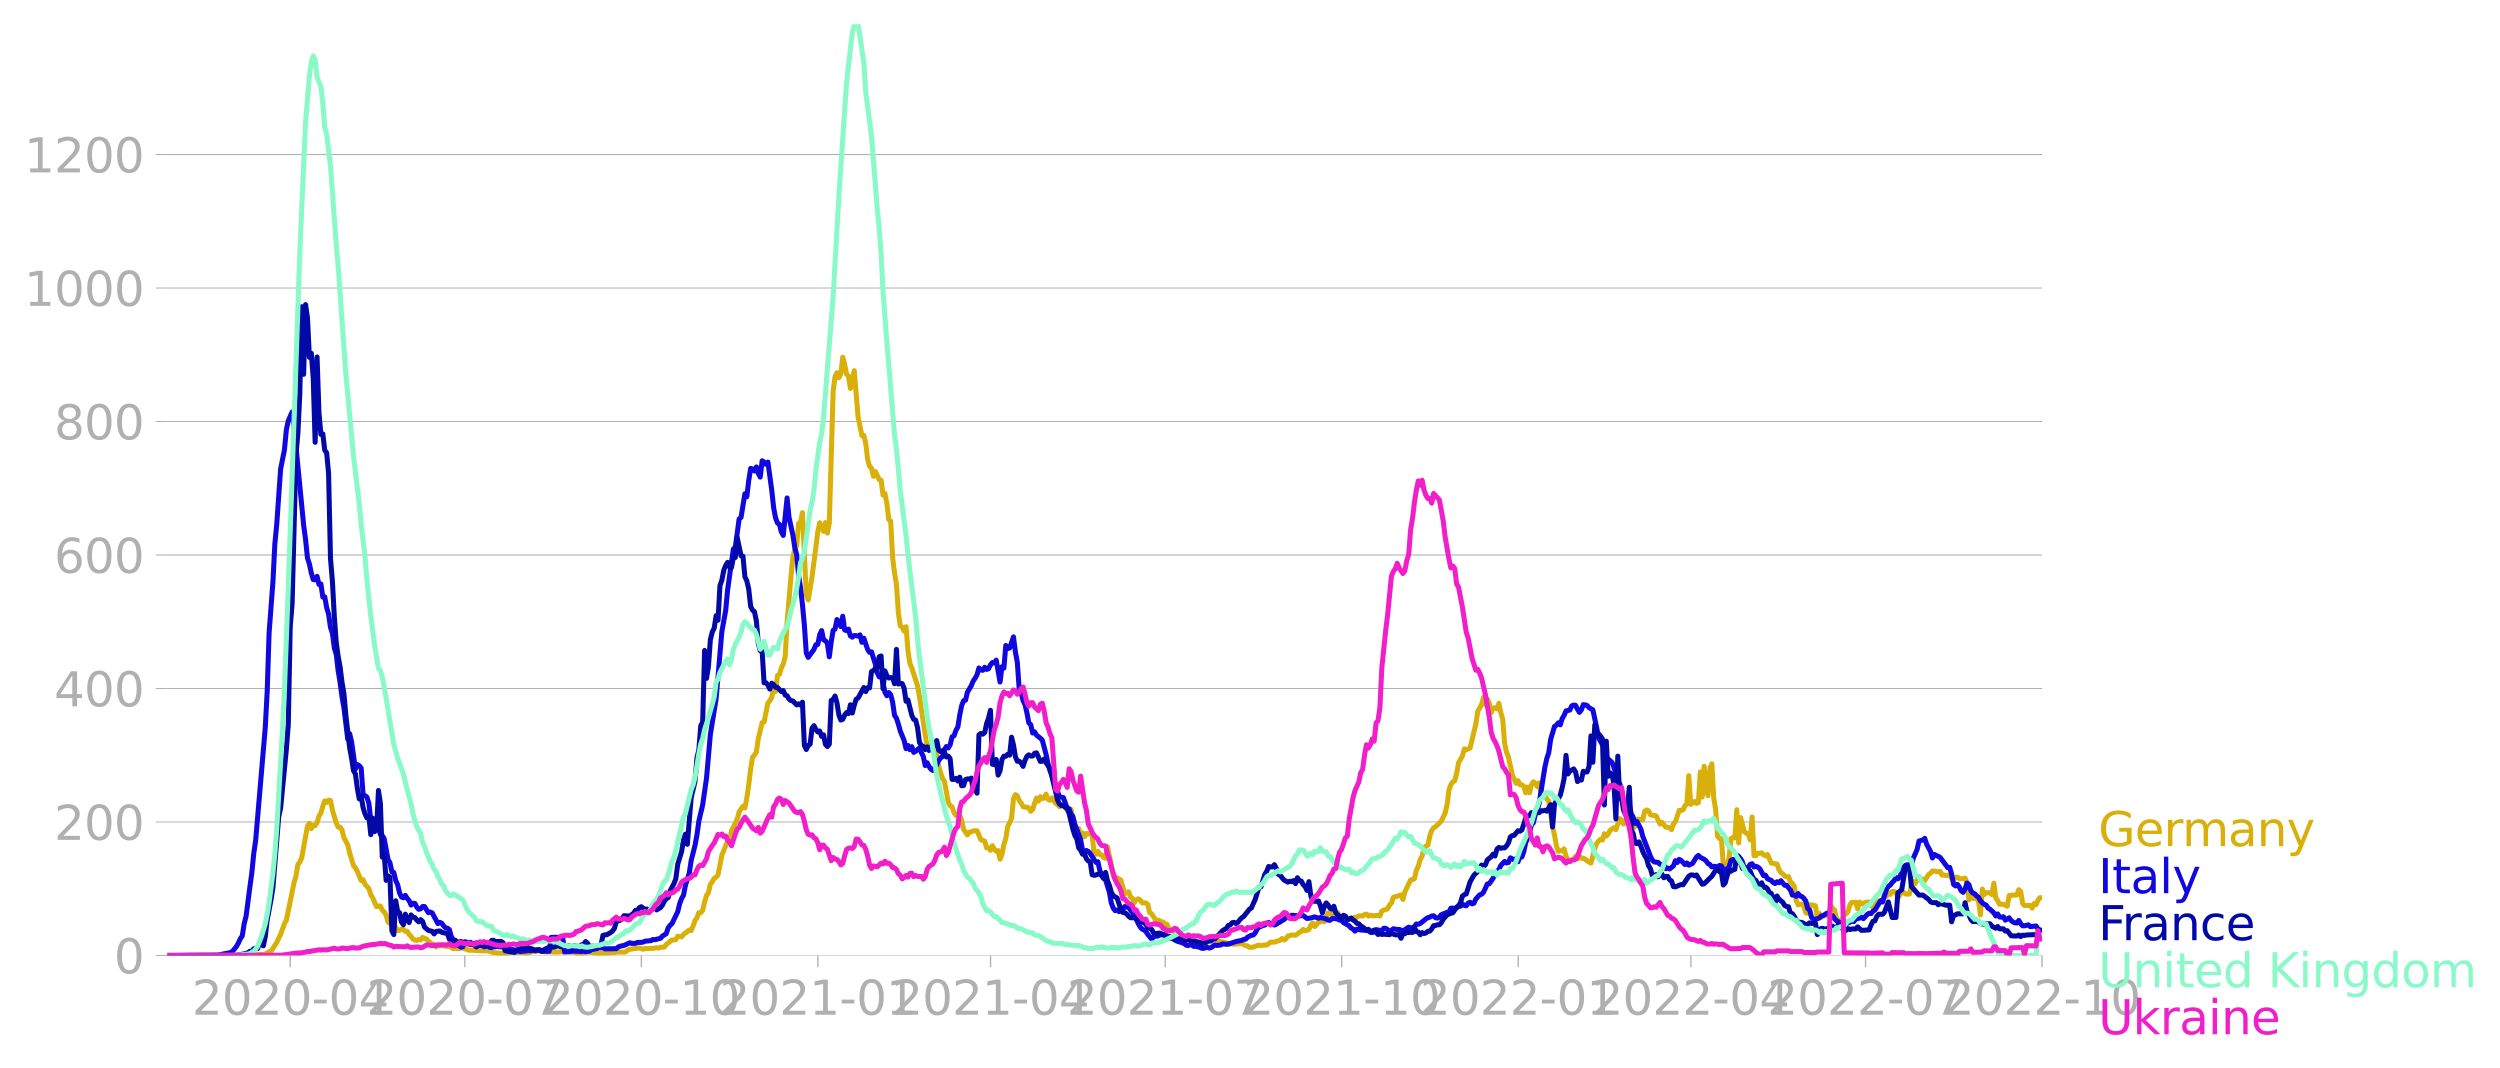 <svg xmlns:xlink="http://www.w3.org/1999/xlink" width="992.186" height="423.958" viewBox="0 0 744.14 317.968" xmlns="http://www.w3.org/2000/svg"><defs><style>*{stroke-linejoin:round;stroke-linecap:butt}</style></defs><g id="figure_1"><path d="M0 317.968h744.14V0H0v317.968z" style="fill:none" id="patch_1"/><g id="axes_1"><path d="M49.83 284.4h558V7.2h-558v277.2z" style="fill:none" id="patch_2"/><g id="matplotlib.axis_1"><g id="xtick_1"><g id="line2d_1"><defs><path id="m74c7291bd2" d="M0 0v3.5" style="stroke:#b0b0b0;stroke-width:.4"/></defs><use xlink:href="#m74c7291bd2" x="86.383" y="284.4" style="fill:#b0b0b0;stroke:#b0b0b0;stroke-width:.4"/></g><g style="fill:#b0b0b0" transform="matrix(.14 0 0 -.14 57.135 302.038)" id="text_1"><defs><path id="DejaVuSans-32" d="M1228 531h2203V0H469v531q359 372 979 998 621 627 780 809 303 340 423 576 121 236 121 464 0 372-261 606-261 235-680 235-297 0-627-103-329-103-704-313v638q381 153 712 231 332 78 607 78 725 0 1156-363 431-362 431-968 0-288-108-546-107-257-392-607-78-91-497-524-418-433-1181-1211z" transform="scale(.016)"/><path id="DejaVuSans-30" d="M2034 4250q-487 0-733-480-245-479-245-1442 0-959 245-1439 246-480 733-480 491 0 736 480 246 480 246 1439 0 963-246 1442-245 480-736 480zm0 500q785 0 1199-621 414-620 414-1801 0-1178-414-1799Q2819-91 2034-91q-784 0-1198 620-414 621-414 1799 0 1181 414 1801 414 621 1198 621z" transform="scale(.016)"/><path id="DejaVuSans-2d" d="M313 2009h1684v-512H313v512z" transform="scale(.016)"/><path id="DejaVuSans-34" d="M2419 4116 825 1625h1594v2491zm-166 550h794V1625h666v-525h-666V0h-628v1100H313v609l1940 2957z" transform="scale(.016)"/></defs><use xlink:href="#DejaVuSans-32"/><use xlink:href="#DejaVuSans-30" x="63.623"/><use xlink:href="#DejaVuSans-32" x="127.246"/><use xlink:href="#DejaVuSans-30" x="190.869"/><use xlink:href="#DejaVuSans-2d" x="254.492"/><use xlink:href="#DejaVuSans-30" x="290.576"/><use xlink:href="#DejaVuSans-34" x="354.199"/></g></g><g id="xtick_2"><use xlink:href="#m74c7291bd2" x="138.356" y="284.4" style="fill:#b0b0b0;stroke:#b0b0b0;stroke-width:.4" id="line2d_2"/><g style="fill:#b0b0b0" transform="matrix(.14 0 0 -.14 109.108 302.038)" id="text_2"><defs><path id="DejaVuSans-37" d="M525 4666h3000v-269L1831 0h-659l1594 4134H525v532z" transform="scale(.016)"/></defs><use xlink:href="#DejaVuSans-32"/><use xlink:href="#DejaVuSans-30" x="63.623"/><use xlink:href="#DejaVuSans-32" x="127.246"/><use xlink:href="#DejaVuSans-30" x="190.869"/><use xlink:href="#DejaVuSans-2d" x="254.492"/><use xlink:href="#DejaVuSans-30" x="290.576"/><use xlink:href="#DejaVuSans-37" x="354.199"/></g></g><g id="xtick_3"><use xlink:href="#m74c7291bd2" x="190.901" y="284.4" style="fill:#b0b0b0;stroke:#b0b0b0;stroke-width:.4" id="line2d_3"/><g style="fill:#b0b0b0" transform="matrix(.14 0 0 -.14 161.653 302.038)" id="text_3"><defs><path id="DejaVuSans-31" d="M794 531h1031v3560L703 3866v575l1116 225h631V531h1031V0H794v531z" transform="scale(.016)"/></defs><use xlink:href="#DejaVuSans-32"/><use xlink:href="#DejaVuSans-30" x="63.623"/><use xlink:href="#DejaVuSans-32" x="127.246"/><use xlink:href="#DejaVuSans-30" x="190.869"/><use xlink:href="#DejaVuSans-2d" x="254.492"/><use xlink:href="#DejaVuSans-31" x="290.576"/><use xlink:href="#DejaVuSans-30" x="354.199"/></g></g><g id="xtick_4"><use xlink:href="#m74c7291bd2" x="243.445" y="284.4" style="fill:#b0b0b0;stroke:#b0b0b0;stroke-width:.4" id="line2d_4"/><g style="fill:#b0b0b0" transform="matrix(.14 0 0 -.14 214.197 302.038)" id="text_4"><use xlink:href="#DejaVuSans-32"/><use xlink:href="#DejaVuSans-30" x="63.623"/><use xlink:href="#DejaVuSans-32" x="127.246"/><use xlink:href="#DejaVuSans-31" x="190.869"/><use xlink:href="#DejaVuSans-2d" x="254.492"/><use xlink:href="#DejaVuSans-30" x="290.576"/><use xlink:href="#DejaVuSans-31" x="354.199"/></g></g><g id="xtick_5"><use xlink:href="#m74c7291bd2" x="294.847" y="284.4" style="fill:#b0b0b0;stroke:#b0b0b0;stroke-width:.4" id="line2d_5"/><g style="fill:#b0b0b0" transform="matrix(.14 0 0 -.14 265.6 302.038)" id="text_5"><use xlink:href="#DejaVuSans-32"/><use xlink:href="#DejaVuSans-30" x="63.623"/><use xlink:href="#DejaVuSans-32" x="127.246"/><use xlink:href="#DejaVuSans-31" x="190.869"/><use xlink:href="#DejaVuSans-2d" x="254.492"/><use xlink:href="#DejaVuSans-30" x="290.576"/><use xlink:href="#DejaVuSans-34" x="354.199"/></g></g><g id="xtick_6"><use xlink:href="#m74c7291bd2" x="346.821" y="284.4" style="fill:#b0b0b0;stroke:#b0b0b0;stroke-width:.4" id="line2d_6"/><g style="fill:#b0b0b0" transform="matrix(.14 0 0 -.14 317.573 302.038)" id="text_6"><use xlink:href="#DejaVuSans-32"/><use xlink:href="#DejaVuSans-30" x="63.623"/><use xlink:href="#DejaVuSans-32" x="127.246"/><use xlink:href="#DejaVuSans-31" x="190.869"/><use xlink:href="#DejaVuSans-2d" x="254.492"/><use xlink:href="#DejaVuSans-30" x="290.576"/><use xlink:href="#DejaVuSans-37" x="354.199"/></g></g><g id="xtick_7"><use xlink:href="#m74c7291bd2" x="399.365" y="284.4" style="fill:#b0b0b0;stroke:#b0b0b0;stroke-width:.4" id="line2d_7"/><g style="fill:#b0b0b0" transform="matrix(.14 0 0 -.14 370.117 302.038)" id="text_7"><use xlink:href="#DejaVuSans-32"/><use xlink:href="#DejaVuSans-30" x="63.623"/><use xlink:href="#DejaVuSans-32" x="127.246"/><use xlink:href="#DejaVuSans-31" x="190.869"/><use xlink:href="#DejaVuSans-2d" x="254.492"/><use xlink:href="#DejaVuSans-31" x="290.576"/><use xlink:href="#DejaVuSans-30" x="354.199"/></g></g><g id="xtick_8"><use xlink:href="#m74c7291bd2" x="451.91" y="284.4" style="fill:#b0b0b0;stroke:#b0b0b0;stroke-width:.4" id="line2d_8"/><g style="fill:#b0b0b0" transform="matrix(.14 0 0 -.14 422.662 302.038)" id="text_8"><use xlink:href="#DejaVuSans-32"/><use xlink:href="#DejaVuSans-30" x="63.623"/><use xlink:href="#DejaVuSans-32" x="127.246"/><use xlink:href="#DejaVuSans-32" x="190.869"/><use xlink:href="#DejaVuSans-2d" x="254.492"/><use xlink:href="#DejaVuSans-30" x="290.576"/><use xlink:href="#DejaVuSans-31" x="354.199"/></g></g><g id="xtick_9"><use xlink:href="#m74c7291bd2" x="503.312" y="284.4" style="fill:#b0b0b0;stroke:#b0b0b0;stroke-width:.4" id="line2d_9"/><g style="fill:#b0b0b0" transform="matrix(.14 0 0 -.14 474.064 302.038)" id="text_9"><use xlink:href="#DejaVuSans-32"/><use xlink:href="#DejaVuSans-30" x="63.623"/><use xlink:href="#DejaVuSans-32" x="127.246"/><use xlink:href="#DejaVuSans-32" x="190.869"/><use xlink:href="#DejaVuSans-2d" x="254.492"/><use xlink:href="#DejaVuSans-30" x="290.576"/><use xlink:href="#DejaVuSans-34" x="354.199"/></g></g><g id="xtick_10"><use xlink:href="#m74c7291bd2" x="555.285" y="284.4" style="fill:#b0b0b0;stroke:#b0b0b0;stroke-width:.4" id="line2d_10"/><g style="fill:#b0b0b0" transform="matrix(.14 0 0 -.14 526.038 302.038)" id="text_10"><use xlink:href="#DejaVuSans-32"/><use xlink:href="#DejaVuSans-30" x="63.623"/><use xlink:href="#DejaVuSans-32" x="127.246"/><use xlink:href="#DejaVuSans-32" x="190.869"/><use xlink:href="#DejaVuSans-2d" x="254.492"/><use xlink:href="#DejaVuSans-30" x="290.576"/><use xlink:href="#DejaVuSans-37" x="354.199"/></g></g><g id="xtick_11"><use xlink:href="#m74c7291bd2" x="607.83" y="284.4" style="fill:#b0b0b0;stroke:#b0b0b0;stroke-width:.4" id="line2d_11"/><g style="fill:#b0b0b0" transform="matrix(.14 0 0 -.14 578.582 302.038)" id="text_11"><use xlink:href="#DejaVuSans-32"/><use xlink:href="#DejaVuSans-30" x="63.623"/><use xlink:href="#DejaVuSans-32" x="127.246"/><use xlink:href="#DejaVuSans-32" x="190.869"/><use xlink:href="#DejaVuSans-2d" x="254.492"/><use xlink:href="#DejaVuSans-31" x="290.576"/><use xlink:href="#DejaVuSans-30" x="354.199"/></g></g></g><g id="matplotlib.axis_2"><g id="ytick_1"><path d="M49.83 284.4h558" clip-path="url(#p39de0ed382)" style="fill:none;stroke:#b0b0b0;stroke-width:.3;stroke-linecap:square" id="line2d_12"/><g id="line2d_13"><defs><path id="m935667c881" d="M0 0h-3.5" style="stroke:#b0b0b0;stroke-width:.3"/></defs><use xlink:href="#m935667c881" x="49.83" y="284.4" style="fill:#b0b0b0;stroke:#b0b0b0;stroke-width:.3"/></g><use xlink:href="#DejaVuSans-30" style="fill:#b0b0b0" transform="matrix(.14 0 0 -.14 33.922 289.719)" id="text_12"/></g><g id="ytick_2"><path d="M49.83 244.666h558" clip-path="url(#p39de0ed382)" style="fill:none;stroke:#b0b0b0;stroke-width:.3;stroke-linecap:square" id="line2d_14"/><use xlink:href="#m935667c881" x="49.83" y="244.666" style="fill:#b0b0b0;stroke:#b0b0b0;stroke-width:.3" id="line2d_15"/><g style="fill:#b0b0b0" transform="matrix(.14 0 0 -.14 16.108 249.985)" id="text_13"><use xlink:href="#DejaVuSans-32"/><use xlink:href="#DejaVuSans-30" x="63.623"/><use xlink:href="#DejaVuSans-30" x="127.246"/></g></g><g id="ytick_3"><path d="M49.83 204.932h558" clip-path="url(#p39de0ed382)" style="fill:none;stroke:#b0b0b0;stroke-width:.3;stroke-linecap:square" id="line2d_16"/><use xlink:href="#m935667c881" x="49.83" y="204.932" style="fill:#b0b0b0;stroke:#b0b0b0;stroke-width:.3" id="line2d_17"/><g style="fill:#b0b0b0" transform="matrix(.14 0 0 -.14 16.108 210.251)" id="text_14"><use xlink:href="#DejaVuSans-34"/><use xlink:href="#DejaVuSans-30" x="63.623"/><use xlink:href="#DejaVuSans-30" x="127.246"/></g></g><g id="ytick_4"><path d="M49.83 165.199h558" clip-path="url(#p39de0ed382)" style="fill:none;stroke:#b0b0b0;stroke-width:.3;stroke-linecap:square" id="line2d_18"/><use xlink:href="#m935667c881" x="49.83" y="165.199" style="fill:#b0b0b0;stroke:#b0b0b0;stroke-width:.3" id="line2d_19"/><g style="fill:#b0b0b0" transform="matrix(.14 0 0 -.14 16.108 170.518)" id="text_15"><defs><path id="DejaVuSans-36" d="M2113 2584q-425 0-674-291-248-290-248-796 0-503 248-796 249-292 674-292t673 292q248 293 248 796 0 506-248 796-248 291-673 291zm1253 1979v-575q-238 112-480 171-242 60-480 60-625 0-955-422-329-422-376-1275 184 272 462 417 279 145 613 145 703 0 1111-427 408-426 408-1160 0-719-425-1154Q2819-91 2113-91q-810 0-1238 620-428 621-428 1799 0 1106 525 1764t1409 658q238 0 480-47t505-140z" transform="scale(.016)"/></defs><use xlink:href="#DejaVuSans-36"/><use xlink:href="#DejaVuSans-30" x="63.623"/><use xlink:href="#DejaVuSans-30" x="127.246"/></g></g><g id="ytick_5"><path d="M49.83 125.465h558" clip-path="url(#p39de0ed382)" style="fill:none;stroke:#b0b0b0;stroke-width:.3;stroke-linecap:square" id="line2d_20"/><use xlink:href="#m935667c881" x="49.83" y="125.465" style="fill:#b0b0b0;stroke:#b0b0b0;stroke-width:.3" id="line2d_21"/><g style="fill:#b0b0b0" transform="matrix(.14 0 0 -.14 16.108 130.784)" id="text_16"><defs><path id="DejaVuSans-38" d="M2034 2216q-450 0-708-241-257-241-257-662 0-422 257-663 258-241 708-241t709 242q260 243 260 662 0 421-258 662-257 241-711 241zm-631 268q-406 100-633 378-226 279-226 679 0 559 398 884 399 325 1092 325 697 0 1094-325t397-884q0-400-227-679-226-278-629-378 456-106 710-416 255-309 255-755 0-679-414-1042Q2806-91 2034-91q-771 0-1186 362-414 363-414 1042 0 446 256 755 257 310 713 416zm-231 997q0-362 226-565 227-203 636-203 407 0 636 203 230 203 230 565 0 363-230 566-229 203-636 203-409 0-636-203-226-203-226-566z" transform="scale(.016)"/></defs><use xlink:href="#DejaVuSans-38"/><use xlink:href="#DejaVuSans-30" x="63.623"/><use xlink:href="#DejaVuSans-30" x="127.246"/></g></g><g id="ytick_6"><path d="M49.83 85.731h558" clip-path="url(#p39de0ed382)" style="fill:none;stroke:#b0b0b0;stroke-width:.3;stroke-linecap:square" id="line2d_22"/><use xlink:href="#m935667c881" x="49.83" y="85.731" style="fill:#b0b0b0;stroke:#b0b0b0;stroke-width:.3" id="line2d_23"/><g style="fill:#b0b0b0" transform="matrix(.14 0 0 -.14 7.2 91.05)" id="text_17"><use xlink:href="#DejaVuSans-31"/><use xlink:href="#DejaVuSans-30" x="63.623"/><use xlink:href="#DejaVuSans-30" x="127.246"/><use xlink:href="#DejaVuSans-30" x="190.869"/></g></g><g id="ytick_7"><path d="M49.83 45.997h558" clip-path="url(#p39de0ed382)" style="fill:none;stroke:#b0b0b0;stroke-width:.3;stroke-linecap:square" id="line2d_24"/><use xlink:href="#m935667c881" x="49.83" y="45.997" style="fill:#b0b0b0;stroke:#b0b0b0;stroke-width:.3" id="line2d_25"/><g style="fill:#b0b0b0" transform="matrix(.14 0 0 -.14 7.2 51.316)" id="text_18"><use xlink:href="#DejaVuSans-31"/><use xlink:href="#DejaVuSans-32" x="63.623"/><use xlink:href="#DejaVuSans-30" x="127.246"/><use xlink:href="#DejaVuSans-30" x="190.869"/></g></g></g><path d="m49.83 284.4 24.559-.085 2.856-.199 1.142.029.57-.17 1.143-.682.571-.113 1.714-2.668 1.142-2.413 1.142-3.178.571-.994 2.285-11.21.571-1.959.571-3.405.571-.738.572-1.277 1.713-9.423.571-.851.571 1.56.571-.964.571.085.572-.88.57-1.958.572-.937.571-2.015.571-1.561.571.454.571-.681.572.113.57 2.839 1.143 3.831.571 1.249h.571l.571.88.572 2.242 1.142 2.157.57 2.412 1.143 3.775.571.681.571 1.05 1.143 2.725.57-.256.572 1.363 1.142 1.248.571 1.817.572.965 1.142 2.61.571-.198.571.028.571 1.25.571.51.572.908.57 2.1.572.426.57.057.572.312.571.767.571 1.021.571-.142.572-.34.57.085.572.568.571-.029.571.965.571.511.571.908 1.143.37.57-.313.572.142.571-.738.571.312.571.114.572.68 1.142.88.57.057.572.795.571-.34h.571l.571-.228 1.143.398h1.142l1.142.68.571-.141.572.142 1.142-.142.571-.057 1.713.653h1.714l.57.114 3.428.085.57.113 1.143.398 2.856.227 1.713-.2.571-.17 3.998.143.571.198 1.714-.482 1.142-.057 1.142-.369 1.714.454.571.085.571-.17.571.17 1.714.029.57-.029.572-.17.571.199 2.856-.057 1.713.426.571-.114 1.143.028.57-.227.572-.085 4.569.454 1.142-.113.571-.029.571-.227 1.143.086.57-.17h1.714l.571.056.572-.199.57-.454.572-.227 2.855-.397 1.143.397.57-.284.572.086 1.142-.086.571.029 1.143-.199.57.114.572-.256 1.142-.057.571-.766 1.714-1.362.57.028.572-.17.571-.965 1.142.199.572-.71 1.713-1.334.571.142.571-1.305.571-1.675.572-.795.57-1.532h.572l.571-.71.571-2.526.571-1.873.571-.823.572-2.526.57-.766.572-.965.57-.397.572-.653 1.142-5.875 1.143-2.838.57-1.249.572.028.571-3.207 1.142-2.27.571-1.192.572-2.157 1.142-1.675.571.511.571-2.98.571-3.916.571-4.712.572-3.547.57-.568.572-.993.57-3.945 1.143-4.74.571-.17 1.143-5.705.57-.624.572-.994.571-2.923.571 1.107.571-4.711.571-.37.572-1.873.57-1.163.572-2.186.571-10.274 1.142-13.424.571-5.846.572-2.498.57-1.079.572-6.556.57-.283.572-2.952 1.142 24.493.571 1.504 1.143-6.896 1.713-13.34.571-2.724 1.143 2.554.57-2.611.572 3.122.571-3.009 1.142-39.222.571-4.343.572-1.163.57 1.504.572-1.164.57-4.938.572 2.128.571 2.924.571.567.571 3.662 1.143-5.28 1.142 13.766 1.142 5.59.571-.085.572 2.441.57 4.712.572 2.043.571.568.571 2.412.571-1.419 1.143 2.384.57.199.572 4.399.57-.454.572 2.98.571 4.768.571.482.571 10.785.572 4.598.57 3.406.572 8.486.571 3.916.571.37.571 1.191.571-1.334.572 7.18.57 3.747.572 1.362 1.713 5.336.571 3.207 1.714 11.381.57 3.434.572-.34.571.056.571 1.618.571.114.572.738.57 3.69 1.143 3.689.571.738 1.142 6.272.572 1.078.57.341.572 1.731.571.738.571-.369.571.483.571 1.447.571 2.668 1.143 1.646.57-.823.572-.085.571-.34h1.142l1.143 2.639 1.142.454.571 1.987.571-.029.571.766.572-1.39.57 1.05.572.624.57-.198.572 2.554.571-1.39.571-2.98.571-1.817.572-3.576.57-1.022.572-1.39.571-5.79.571-1.25.571.37.571 1.39.572.767.57 1.05.572.198.571-.085.571.313.571.964.571-.51.572-1.902.57-1.504.572.908.57-1.334.572.54.571-.143.571-1.163.571 1.532.572.284.57-.68 1.143 1.588.571.398.571.624.571-.17.572-.483 1.142 1.76.571.483.571-.795.571 2.668 1.143 3.32.57-.283.572 1.76.57-.455.572 1.164.571-1.022.571.199.571-.313.572.596.57 5.336.572.397.571-.908.571.965.571.199.571.738.572.198.57-3.405 1.143 5.506.571 3.008.571 1.164.571-.511 1.143.766 1.142 4.087.571-.454.571-.199.571 1.59.571.34.572 1.334.57-.851.572-.312.571.312.571.851 1.142.057.572.454.57 2.44.572.341 1.142 1.703.571.227.571.057.572.568.57-.142.572.851.57-.198.572 1.475.571.029.571.198.571.738.572.227.57.909.572.567.571-.539 1.713.142.572.568.57-.029.572.88.571.369 1.142.113.571-.227.572.256.57-.284.572-.454.57-.17 1.143-.086 1.142-.17.572.596 2.284.454.571.54 1.143-.256.57.17 1.714-.198h.571l1.143.567.57.142.572.37 1.142-.03 1.142-.482.571-.142.572.17.57-.17h1.143l1.142-.88h1.143l1.142-.397.571-.17.571-.51.571.453.571-.34.572-.88.57-.057.572-.255 1.142.085.571-.34.571-.483.571-.284.572-.596.57.369.572-.114.571-.255.571-1.362.571-.511.571.993.572-.51.57-.852.572-.029.571-.369.571.341 1.142-2.611.571.028.572.284.57.085.572-.567.571.113.571 1.362 1.142-.34.572.54.57.084.572.312.571-.255.571-.028.571-.37.571.03.572-.427 1.142.057.57-.454.572-.113.571.596.571-.284.571.198 1.143-.085h.57l.572.142.571-1.447.571-.312 1.143-.37.57-1.135.572-.624.571-1.675 1.713-.539.572-.17.57 1.334.572-2.27 1.713-3.52.571-.114.571-.283.572-2.498.57-1.192.572-1.987.571-1.05.571-2.44.571-.511.571-.284.572-2.725.57-1.646.572-.823.571-.284 1.713-1.674 1.143-2.413.57-2.469.572-4.427.571-1.561.571-.823.571-.313.571-2.242.572-3.15 1.142-1.987.571-2.128.571.284 1.142-.54 1.714-7.152.571-3.746 1.142-2.072.571-2.1.572 2.1.57-1.618.572 1.334.57 2.725.572-1.362.571-.086.571.313.571-1.618.572 2.753.57 1.901.572 7.294.571 2.611.571 1.42 1.142 5.278 1.143 2.526.57-.766.572 1.192.571.029.571.454.571 1.93.572-1.703.57 1.674.572-2.384.57-.88.572.454.571.965.571-1.078.571 3.604.572-.624 1.142 1.788.571.624 1.142 7.777.571 2.327.572 3.292.57 1.59.572-.199.571.057.571-.596.571 2.072.571 1.305 1.143-.085.57-.142.572-.937.571.738.571-.851.571.681h.571l.572.284.57.51 1.143.654 1.142-4.258.571-1.589.572-.738.57-.482.572.198.571-1.873.571.71.571-.653.571-1.079 1.143-.766.57.568 1.143-3.264.571.51.571 1.08.571-1.136.572.454.57-.057.572 2.015.571-.056.571-.682.571-1.844.571-.142.572.17h.57l.572-2.526.571-.369.571.227.571 1.192.571.17.572.029.57.142 1.143 2.44.571-.539 1.142 1.448.571.028.572.17.57.54.572-1.703.571-.625 1.142-3.377h.571l.572-.199.57-1.22.572-.54.571-8.4.571 8.543 1.142-.852.571.568.572-.256.57-9.082.572 7.436.571-9.138.571 7.265.571 1.476.571-8.202.572-1.277.57 10.16.572 3.463.571 7.946.571.653.571.057.571 8.003.572.37.57-.398.572-2.185.57-5.818.572-.313.571.142.571-8.429.571 9.877.572-7.521 1.142 4.257.571.397.571.17.571 1.817.571-6.84.572 11.523h.57l.572-.71h.571l.571-.142.571.625.571.284.572-.398 1.142 2.555 1.713.312.571 1.617.571.909.572.369.57.68.572.171.571-.028.571 1.589.571.454.571.823.572 4.229.57 1.334.572-.199.571-.028.571.653.571 1.901.571.142.572-2.526h.57l.572.227.57.057.572 3.803.571-1.533.571 1.164.571-.426.572-.113 1.142-.029.571-2.98.571.937.571.483.571 2.469.572.539 1.142.028.571-2.128.571.227.571-.71.571-2.015.572-.738h1.142l.57 1.959.572-2.016.571.426.571.17.571-.539 1.143-.085.57.312.572 1.505.571-.71.571-1.334 1.714-.17.57-1.788.572.51.571-1.05.571.455.571-.852h.572l.57.227.572 1.788 1.142-1.816.571.057.571.51h1.143l.57-2.412.572-1.277.571.568.571-1.136 1.142-.028.572-.199.57.454 1.143-1.816.571-.34.571-.682h.571l.572.199.57.028.572-.085.57 1.107.572-.057.571.114h1.142l.572.851.57.596.572-.88.571-.056.571.454h1.142l.572-.17.57 1.277.572 5.222.571-1.05.571.567h1.142l.572.767.57 4.172.572-7.692.57 1.646.572-.539h1.142l.571.568.572-3.406.57 4.37.572.824.571 1.078h1.142l1.143.568.57-3.207.572.057.571-.17h1.142l.571-1.59.572.54.57 3.518.572.682 1.142-.057h.571l.571.795.571-1.363.572.34.57-1.333.572-.738h.571" clip-path="url(#p39de0ed382)" style="fill:none;stroke:#d8b009;stroke-width:1.5;stroke-linecap:square" id="line2d_26"/><path d="m49.83 284.4 14.85-.085 3.997-.795.572-.397 1.142-1.42.571-1.02.571-1.278.571-.795.571-3.633.572-2.242 1.142-8.77.571-4.2.571-5.705.571-3.945 2.856-33.518.571-10.7.571-17.54 1.142-15.183.572-11.296.57-5.903 1.143-16.376 1.142-5.705.571-5.988.572-2.668 1.142-2.611.571 4.342 2.856 29.318.57 4.257.572 5.563.571 1.76.571 2.667.571 1.987.571.057.572-1.022.57 2.412.572-.141.571 3.888.571-.057.571 3.179.571 1.93.572 4.001.57 1.732.572 4.399.571 1.901.571 4.91.571 3.434.571 4.314.572 3.236 1.142 9.366.57-1.675.572 2.44 1.142 8.061.571-1.305.572.312.57.738.572 7.947.571.255.571.454.571 1.816.571 4.939.572.34.57.029.572 1.163.571.568.571 2.27.571.284.571.965 1.143 6.187.57.965.572 2.697.571.198.571 2.384.571 1.25.571 2.44.572 1.22.57.227.572-.71.571.909.571.653.571 1.305.571-.51.572.056.57 1.107.572.624.571-.141.571-.682h.571l1.143 1.817.57-.17.572.255 1.713 3.179.571-.37.571.256.572.823.57.568.572.085.571.454.571 2.1.571.908.571.483.572 1.164.57.056.572.483.571-.142.571-1.476.571.114.571.425.572-.369.57.426.572-.057.57-.198.572.17.571.51.571.086.571.397 1.143-.198.57.369.572.056.571-.227.571.029.571-.199.572.17 1.142.057.571.114 1.142.454.571.255.572-.057 1.142.34.57.086.572.199.571-.114 1.142-.085.572-.199.57.17 1.143-.198.571.17.571-.227 1.143.398 2.284-.029.571-4.115 1.142-.057 1.714.114.571-.17.571 4.399 1.142-.086.572.029.57-.17 2.856.113.572-.114.57.2 1.143-.2.571-.425 1.713-.312.572-.228 1.142.029.571.284 3.427-.057.571-.51.571-.228 1.142-.227 1.714-.795.57.199 1.143-.028.571-.284h1.143l.57-.085.572-.284 1.713-.142.571-.34.572.056 1.713-.426.571-.652 1.142-.71.572-1.731.57-.766.572-.511 1.713-3.548.571-2.384.571-1.504.572-1.022.57-2.952 1.143-3.604.571-3.746 1.142-4.513.572-3.065.57-4.144 1.143-4.881 1.142-7.919 1.143-12.998 1.713-10.615 1.713-20.037 1.143-6.33.57-6.101 1.714-12.176.571-.482 1.143-8.43.57-.454 1.143-7.038.571.88.571-4.797.571-3.633.572.17.57.597.572-1.192.57 1.93.572 1.078.571-4.853.571.369.571.681.572-.653 1.142 8.373.571 5.25.571 3.009.571 1.504.571.369.572 2.27.57 1.05 1.143-11.153.571 5.79 1.142 5.193.572 3.746.57 2.157.572 6.188.57 3.604.572 5.052.571 6.102.571 8.287.571 1.334 1.714-2.356.571-1.419.571-.085.571-2.923.571-1.192.572 2.753.57.284.572.766.571 4.002.571-4.484.571-3.378.571-.397.572-2.838.57.936.572 1.164.57-3.065.572 4.058.571.227.571-.454.571 2.015.572.37.57-.483.572.028.571.142.571-.369.571 2.214.571-1.22 1.143 3.377.57.823.572-.142 1.142 3.661.571 2.583.572 1.192.57-.256.572 2.016.57 2.838.572 1.021.571-.936.571.624.571 2.186.572 3.973.57.851.572 1.732.571 2.1 1.142 2.781.571 2.441.572-.937.57 1.25.572-.909.571 1.703.571-.312 1.142-1.022.571 1.447.572 1.107.57 2.696.572-.823.571 1.136.571.794.571.37 1.143-1.704.57-1.248.572-.767.571-.425.571-2.044.571-.936.571.425.572-.965.57-2.355.572-.284.571-1.618.571-1.022.571-3.576.571-2.81.571-1.418.572-.17.57-2.385 1.143-1.93.571-1.39.571-.823.571-1.05.572-2.016.57.596.572.086.571-.88.571.624.571-.199.571-1.163.572-.681.57.113.572-.823 1.142 6.5.571-4.542.571.398.571-6.727.572.909.57-.142 1.143-3.32.571 4.483.571 3.037.571 8.202.572.965.57 2.27.572 1.193.571 2.44.571 2.98.571.568.571 2.47.572-.341.57.965 1.143.908.571.568 1.142 4.285.571 2.725.572 2.072.57 1.277 1.143 4.115.571.852.571 1.589 1.143.199 1.142 3.178.571.142.571 1.618.571.71.571 2.497.572 1.306 1.142 3.065.57 3.207.572 1.05.571-1.022.571.312.571.596 1.714 2.64.571-.199.571 2.611.571 1.192 1.143 1.59 1.142 3.746.571 3.179.571 1.504.571.738.571-.199.572.483.57-.256.572-.426.57-.823 1.143.256 1.142 1.532.572 1.107.57.71.572 1.447.571.965.571.681.571.256.571.426.572.908 1.142 1.39.571-.596.571-.34.571.085 1.143-.51.57.17.572-.313.57.795.572.51.571.058.571-.086.571.511 1.143.511.57.085.572.284.571.142.571.51.571.114.572-.255.57.113.572.398.571-.029 1.142.284.571.284.572.057 1.142-.34.57.226.572-.113 1.142-.823.571.17 1.143-.142.57-.312 1.143.113 1.142-.255 1.714-.568 1.142-.227.571-.113.571-.284.572-.085.57-.596 1.143-.568.571-.057.571-.652.571-1.079.571-.71.572-.113.57-.312.572-.114.571-.567.571-.17 1.714.737.57-.255.572-.397.571-.256.571-.426.571-.283.571-.54.572-.369.57-.056.572-.34 1.713.141.571.085 1.143-.142 1.142.88 1.142-.142 1.142-.34 1.143.397.57-.227 1.714.426.571.397.571.028.572-.51 1.142.028.571.113.571.34h.571l.571.71 1.714.965.571.682.571.283.571.625.571-.596 1.143.255 1.713.114.571-.34.571.907.571.085.572-.283.57-.596 1.714.312.571-.71h.571l.572.398.57.624 1.143-.88 1.142.227.571-.056 1.143.482 1.713-1.135.571.17h.571l.571-.34.572-.767.57.085.572-.227 1.713-1.39.571-.341.572-.17.57-.34.572-.058.571.568.571.114.571-.284.571-.738 1.714-.681.57-.085.572-1.164.571-.028.571.141.571-.17.572-.51.57-.03.572-.652.571.426.571.113.571-.766.571-.284.572.483.57-.199.572-1.249 1.142-1.248.571-.17.571-.597 1.143-2.469.57-.057 1.143-1.646 1.142-2.043.571-.483.572-1.277 1.142-1.192.571.454.571-.142.571-1.39 1.143.624.57-.397.572.936.571-1.476.571.057.571-1.618.571-2.696.572-1.192 1.142-4.002.57-.68.572-2.47.571-.993.571-2.328 1.143-7.237.57-3.519.572-2.583.571-1.703.571-3.973 1.142-3.86.572-.369.57-.71.572.597.571-1.845.571-.965.571-1.334 1.143-.255.57-1.25.572-.226.57.085.572 1.164.571.908.571-.71.571-1.56.572.056.57.17.572.653 1.142.653 1.142 5.335.572 3.009 1.713 3.122.571 3.008.571.142 1.143 1.05.57 1.42 1.143 4.143.571.738.571 2.015.571 3.434.571 1.192 1.143-.255.57 2.526.572 1.078.571 1.817.571-.483 1.143 2.157.57 2.185 1.714 4.428.571 1.532.571 1.136.572.539 1.142.142.57.54.572.226.571-.255.571 1.362.571-.199.572.284 1.142-.936.571-1.533.571.54.571-.937.571.312 1.143 1.249.57-.483.572.653 1.142-.54 1.142-1.872.572-.483.57.568 1.143.567.571.483.571.794.571.284.572.71.57-.142h.572l.571.312.571-.596.571.142 1.143 2.214.57-1.42.572-.482.57-1.958.572-.284.571.17.571-.397.571-.54.572.54.57.993.572 1.959.571.369 1.142-1.618.571-.199.572.965.57-.199.572.228.571.482 1.142 2.072.571-.142.572 1.05 1.142.51.57.625.572.284.571-.51.571.283.571-.596 1.143 1.362h.57l1.143 1.42.571 1.504.571-.029.572.398.57-.823.572.71.571.198.571.51.571.824.571 2.213.572.426.57 2.214.572.54h.57l1.143-.341.571-.596.571-.142 1.143-.71.57.028.572.824.571-.086.571.909.571.567 1.714.965.571-.51.571.312.571-.057 1.143-.596.57.142.572-.738 1.142-.312.571-.284.571.454 1.143-1.249.57-.369.572.114.571-.71.571-.34 1.714-2.782.57.37 1.143-3.719.571-.965.571-.312.571-.823.572-.51.57-.994.572.425.57-.539 1.143-2.923.571-.596.571-.142.572.057.57.227.572-2.186 1.142-2.61.571-2.527 1.143-.312.57-.482.572 1.788 1.142 2.1.571 1.958.571-1.05 1.714.852 2.284 3.093.571-.113.572 2.015.57 3.037.572.482.571-.482.571.794.571 1.164.571.426.572-.937.57-1.816.572.454.571 1.788.571.71.571.226.571.625.572.425.57 1.022.572.625.57.454.572.227.571.908.571.312 1.143 1.079.57.936.572-.596.571.908.571.029.571-.114.571 1.022 1.143-.71.57.823.572.426.571.256.571.056.571-.766.572.937.57.652h.572l1.142-.283.571.539 1.142-.142.572-.057.57.852.572.312.571.142h0" clip-path="url(#p39de0ed382)" style="fill:none;stroke:#1007e1;stroke-width:1.5;stroke-linecap:square" id="line2d_27"/><path d="m49.83 284.4 20.56-.057 2.285-.425 1.143-.341.57-.426.572.085.571-.823.571-.142.571.086.572-1.476.57.227.572.425.57-2.696.572-4.995 1.142-6.045.571-3.633 1.714-21.002.571-2.611 1.713-17.54.572-7.407.57-29.006.572-6.953 1.142-44.19.571-6.386.571-11.806.572-25.97.57 20.123.572-20.747.57 3.889.572 11.806.571-1.192.571 7.38.571 19.1.572-25.373.57 16.66.572 6.357.571-.142.571 4.882.571.738.571 6.102.572 25.373.57 6.726.572 10.558.571 7.72.571 4.143.571 3.122.571 4.57.572 3.349.57 6.442 1.143 9.763.571 3.066.571 3.717.571.965.571 4.286.572 3.122.57-.71.572 3.321.571 1.845.571 1.22.571-.426.571 5.393.572-4.882.57 3.974.572-.511.571-11.722.571 3.803.571 16.036.571-.738.572 7.635.57-1.306.572.34.57 15.98.572 1.134.571-10.046.571 3.121.571.426.572 2.753.57.823.572-3.15.571 1.618.571.88.571-2.271.571.624.572.17.57.739.572.51.571-.652.571.51.571 1.703 1.143.994 1.142.284.57.766.572-.738 1.142-.142.571.397 1.714.398.571 1.703 1.142.596.571-.341.572.482.57.17.572-.311.571.68.571-.17 1.714.426.57.029.572.141.57.54.572-.34.571-.086.571-.227 1.143-.114 1.142.454.571-1.617.571-.029.571.37 1.714-.029.57.426.572 2.327 1.142.255 1.714.256.57-.738 1.143-.37 1.713-.027.572-.341.57.312.572.085.571.34 1.713-.084.572.425 1.713-.908.571-.17 1.142-.057.571-.113.572-.256.57.029.572.17 1.713-.312 1.143.17.57.51.572-.68 1.142.255.571-.085.571-.426.572-.227.57-.738.572.511.57 1.079.572-.17.571-.029.571.227.571-.312 1.143-.227.57-2.895.572-.17.571-.029 1.142-.653.572-.454.57-.794.572-2.044 1.142-.369.571-.539.571-.823 1.714.114 1.142-.852.571-.88.571.17.571-.964.572-.256 1.142.823.571-.142.571.37.571-.398h.571l.572-.454.57.738 1.143-.681.571-.738.571-1.164.571-.738.572-.34.57-1.959 1.143-2.185.571-1.448.571-4.342 1.142-3.718.572-3.434.57-1.788.572 3.008 1.142-13.85 1.142-4.824.572-7.01.57-2.441.572-7.153.571-1.106.571-21.315.571 8.316.571-3.52.572-8.003.57-2.299.572-1.107.57-3.746.572 1.362.571-10.274.571-1.646.571-2.951.572-1.42.57-.936.572 1.39.571.143.571-2.924.571-.056.571-5.904 1.143 5.393.57.142.572 6.102.571 1.22.571 2.44.571 5.166.572 1.135.57.454.572 2.782.57 6.641.572 2.185.571.2.571 9.337h.571l.572.68.57 1.193.572-1.732.571.398.571.794.571.057 1.143 1.22.57-.283.572 1.334.571.198.571.994.571.454.571.113 1.143 1.164.57-.312.572.369.571-.852.571 12.857.571 1.22.571-1.192.572-.397.57-4.74.572-.766.571 1.135.571.738.571-.284.571 1.618.572-.482.57 2.866.572.625.571-.71.571-12.999.571-.34.571-.993.572 2.071.57 3.576.572 1.505.57-.227.572-1.278.571-.71.571.285.571-2.611.572 2.44.57-2.298.572-1.789.571-.368 1.713-3.122.572 1.192.57-1.136.572.085.571-4.881.571-.312.571-.653.571-.284.572-3.179.57-.227.572 9.764.57-5.308.572 1.42.571.68.571-.113.571.057.572 1.76.57-10.218.572 10.302.571-.227.571.114.571 1.362.571 3.888.572-.397 1.142 4.598.571 1.192.571.227.571 2.214.571 4.427.571.908.572.284.57.937.572-.795.571 1.05.571-1.163.571.369.571-1.25.572-.907.57 2.838.572.425.571-.227.571.426.571 1.42.571-.256.572.794.57 6.13.572.03.571-.313.571.766.571-1.135.571 2.554.571-.085.572-1.76.57-.198.572.057.571-.284.571 3.434.571-.142.571 1.192.572-17.37.57-.425.572.227.571-.482.571-2.668.571-1.618.571-2.327.572 16.035.57.142.572-1.533.57 4.627.572-1.278.571-3.349.571-.993.571.028.572-.596.57.256.572-5.336.571 2.3.571 3.518.571 1.334h.571l.572.511.57 1.022.572-1.76.571-1.22.571-.454.571.369.571-.029.572-.794.57-.142 1.143 2.554.571-.057.571-.652.571 1.135 1.143 1.59 2.284 9.507.571 1.164.571.454.572-.029.57.54.572.17.571 1.703 1.142 4.71.571 1.817.572.965.57 2.725.572.653.57 1.22.572-.057.571 1.42.571.652.571.284.572 3.803.57.199.572-.114.571-.255.571-.057.571.596.571.766.572-1.816.57 2.47.572 1.39.571 2.043.571 1.05 1.142.653 1.143 3.434.57.88.572.057.571.397.571.653.571.454.571.028.572-.142.57.596.572.341.571.17.571.34.571.03.571.652.572.823 1.142.653.571.993.571.284 1.142-.199 1.143.398.57.425.572.256.571-.142 1.713.681.572-.085 1.142.284.571-.057 1.142.426.571-.54.572.625.57.255.572-.113 1.713.312.571.596.572-.454.57.113.572-.425.57-.17.572-.029.571-.738.571.114 2.285-2.47 1.142-.652.571-.88.571-.142.572-.681.57-.085.572.34.571-.369.571-.766.571-.568.571-.397 1.714-2.157.57-.369 1.143-2.554 1.142-3.661.572-.086 1.142-3.69.571-.936.571-1.419.571.142h.571l.572-.681.57 1.079.572 1.76.571.34 1.142 1.39 1.143.625.57-.256.572.114.57-.312.572.88.571-1.732.571.88.571.114.572 1.05.57.567.572 1.164.571-2.611.571 4.257.571 1.533 1.143.085.57-.142.572 1.476.571 2.072.571-1.817.571-1.135.571.624.571.965.572.256.57-.852.572 1.959.571.596.571.397.571.681.571-.937.572.228.57 1.05.572-.114.571-.369.571.596.571.34.571.654.572.141.57.653.572.284 1.142.965.571.199 1.142.056.572-.283 1.142 1.305.571-.227.571.227.571-.085 1.714.142.57-.34 1.143.368.571.029.571-.114.572 1.135.57-1.419.572.057.57-.426.572.085.571-.085.571.057.571-1.447.572 1.192.57.142.572.794.571-.624.571.255.571-.17.571-.482.572-.057.57-.653.572-.965.571-.057.571-.227h.571l.571-.624.572-1.022 1.142-1.277 1.142-.51.571-.114 1.142-1.703.572-.426.57-.88.572-1.958.571-.454.571-.199 1.142-3.576 1.143-2.015 1.713-1.646.571-1.362.571.397.572-.483.57-1.475 1.143-.909.571-.766.571.54.571-2.016.571-.539.572.255.57-.141.572.028.571-.596.571-.908.571-1.76.571-.397.572-.085 1.142-1.363.571.142.571-.397 1.142-3.463.572-.652.57-.114.572-.908.57.028.572-.284.571.284h.571l.571-.596.572.057.57-.17.572.255 1.142-1.93.571 6.641.571-6.754.572-1.192.57-.54.572-.965.571-2.242.571-2.696.571-6.925.571 5.534.572-.851 1.142-.653.57.908.572 2.839.571-.568.571.142.571-2.611.572.227.57-.057.572-1.59.571-9.11.571 7.834.571-11.098.571 2.413.572.255.57.625.572.908.571 19.611.571-18.987.571 10.445.571-.994.572.398.57 3.008.572 10.274.57-18.675.572 12.601.571.142.571 3.32.571 1.306.572-2.128.57-5.96.572 12.658.571 1.078.571 2.867.571.17.571-.54.572 1.25.57 1.589.572 1.22.571.909.571 2.1.571.908.571 1.987.572.113.57-.34.572.652.57-.51.572-.284.571 1.078.571-.34.571-.057.572 1.022.57.34.572 1.675.571.085 1.713-.71.572.085 1.713-2.554.571-.369.571-.028.571.284.571-.256 1.714 2.753.571-.142 2.285-2.213 1.142-1.788.571-.341.571.738.571.284.571 3.69.572-.654.57-2.128.572-1.476.57.142.572-.397.571-.142.571-4.23.571.341.572 2.13.57 1.503.572-.34.571.397.571.227.571.483.571 1.419.572 1.078.57.284.572 1.362.571-.028.571-.625.571 1.363.571-.085.572.51.57 1.079.572.312 1.142 2.782.571-2.016.571.937 1.143.937.57.965.572.255.571.114.571 2.015.571.028.571.823.572 1.107.57.568 1.143.113 1.142.681.571-.198.572-.37.57.2 1.143-.143.571 3.434.571-1.277.571-.539.571-.028.572 1.078.57-1.022 1.143.086.571-.795.571.795.571-.199.572-1.22.57 1.106h.572l.571-1.901.571 2.64.571-.483.571.255.572-.17h1.142l.57-.624 1.143 1.05 2.285-.142.57-1.476.572-1.078.571-.142.571-1.334.571-.625h1.143l.57-.596 1.143-3.065 1.142 4.626h1.143l.57-7.35 1.143-.937 1.142-6.982h1.143l.57 5.989 1.143 1.333 1.142 1.278h1.143l1.713 1.277.571.71.571.255h1.143l.57.624.572-.284.57.057 1.143.37h1.142l.572 4.937.57-1.901.572-.142.571-.34h1.713l.572-3.293.57 2.554.572 1.022.571 1.362.571.653h1.142l.572.17.57.455 1.143.17.571-.114h1.142l.571.738 1.143.568.57-.483.572.682h1.142l.571.652.572-.113 1.142 1.504 1.142.085h.571l.571-.284.572.455.57-.426.572.085.57-.142 2.285-.085 1.714-.199h.571" clip-path="url(#p39de0ed382)" style="fill:none;stroke:#0309a6;stroke-width:1.5;stroke-linecap:square" id="line2d_28"/><path d="m49.83 284.4 20.56-.057 3.428-.369.57-.17 1.143-.71.571-.596.571-.823 1.143-2.894 1.142-3.775.571-2.895.571-3.491 1.142-8.713.572-5.818.57-7.464 1.714-29.858.571-11.466 1.143-30.453 3.426-99.561 1.714-38.94 1.142-13.537.571-4.4.571-1.759.571 1.135.572 5.222 1.142 2.81.571 4.91.571 7.209.571 1.987 1.143 9.564 1.713 23.273.571 6.527 2.285 32.071 2.284 24.437 1.714 14.19.57 6.159 1.143 9.593.571 7.067 1.142 10.586 1.143 8.855 1.142 6.726.571.625.571 1.986.571 2.867 2.856 17.142 1.142 4.059 1.714 4.74 1.142 4.71 1.142 4.144.571 2.952 1.143 3.917 1.142 1.986.571 2.725.571 1.05.571 1.788 1.143 2.81.57.766.572 1.533.571.482.571 1.731.571.88.571 1.334.572.398.57 1.56 1.143 1.334.571.114.571-.51.571.255 2.285 1.504 1.142 2.668.571.88 1.143 1.135.57.425.572 1.107.571.199h.571l.571.113.571.398.572.567.57.256.572.028.571.17.571 1.136 1.142.482.572.227 1.142.71.571.198.571-.425.571.425.571.228.572-.228.57.37 1.143.312.571.539.571-.34.571.084.571.426 1.143-.17.57.426.572-.114.571.199 1.714-.17.57.198.572-.312.571-.057.571.17.571-.028 1.714.369 1.142.482 1.142.54.571-.057.571.312 1.143-.284.57.114.572-.057 1.142.284.571-.256.572.313 1.142.113 1.713-.312 1.142-.284.572.029 2.284-.767.571.085.571-.283 1.714-1.391.571-.057.571-.567 1.142-.625.572-.766.57.113.572-.283.57-.625.572-.454.571-.71.571-.283.571-.085 1.143-2.015.57-.653.572-.199.571-.369.571-.993.571-1.39 1.143-1.363.57-1.05 1.143-3.32.571-.994.571-.37 1.143-3.433.57-2.242.572-1.107.571-2.072 2.285-10.019.57-.936 1.714-7.152.571-1.391.571-2.214 1.143-7.038.57-2.952.572-1.59.571-2.61 1.142-3.605 1.143-4.03.57-2.1.572-4.428.571-.936.571-1.987 1.714-3.32.57-.682.572 1.76.571-1.618.571-2.952.571-1.589 1.143-2.1.57-1.59.572-2.185.571-.823.571.426 1.142 1.419 1.143.681.57 1.249 1.143 4.427 1.142-2.327 1.143 4.087.57-.028.572-1.334.571-.965 1.142.454.571-2.3 1.143-2.412 1.142-2.015.571-2.015.571-2.696.571-1.731.572-2.1.57-2.697.572-3.462.57-4.172.572-1.42.571-1.986 1.714-12.204.57-2.384.572-3.661.571-5.903 1.142-8.373.571-2.554.572-4.91 2.855-35.789 1.714-30.14 2.284-33.52 1.142-10.074.572-4.882.57-2.129.572-.283.571-.114 1.713 11.41.572 8.94 1.713 12.941 1.713 21.627.572 6.045.57 7.322.572 11.268 1.142 15.042 2.285 27.586.57 4.23 1.143 12.459 1.713 13.31.572 5.847 2.284 18.476.571 6.755.571 5.279 1.143 8.713 1.142 8.798.571 3.746.571 2.356 1.714 11.551 1.142 5.08 1.713 6.897 1.143 3.292 1.142 4.57 1.713 5.392.571.994.571 2.071 1.143 1.93.57.284.572.823.571.568.571 1.618.571.596.572.794.57.994.572 2.157 1.142 2.157.571-.114.571.454 1.143 1.39.57-.056.572.681.571.312.571.823.571.029.571.34.572-.028 1.142.568.571-.057.571.284.571.51.571.17.572-.028 1.142.682.571.34.571-.028.571.255.571.057.572.568 1.142.198.57.284 1.714 1.22 2.285.824.571-.029 1.142.085.571-.113 1.143.454.57-.114.572.2 2.285.17.57-.114 1.714.823.571-.085.571.312 1.714-.142.57-.284.572-.028.571.113.571-.227 1.143.312 1.142.086.571-.227h.571l.571.141.571-.113.572.17 1.142-.312 1.142.028.571-.141.571.028 1.143-.34.57.028.572.198 1.142-.369.571-.283 1.143.085.57.198.572-.567.571-.114.571.085 1.142-.198.572-.17.57-.483.572.028 3.427-1.73.57-.427.572-.596.571-.397.571-.199 2.285-1.589.57-.057.572-.596 1.142-2.412.571-.681.572-.37 1.142-1.56.57-.142.572.113.571.256.571-.085.571-.653.572-.256 1.713-1.901.571-.397.571-.114 1.143-.596.57.17.572-.454 1.142.454.571-.113 2.285.057.57-.029.572-.17 1.142-.993.571-.256.572-.851.57-.34 1.143-1.96.571-.453.571.056 1.143-.652.57-.483.572-.284.571.341.571-.284 1.142-.766 1.143-.596.57-.71 1.143-2.44.571-.54.571-1.22 1.143.057.57.652.572 1.107.571-.17.571-.71.571.483.571-1.05.572.199.57-.029.572-1.192.571.965.571.227.571.029.571 1.305.571.057 1.143 1.845 1.142.482.571.937.571.028.571.397 1.143.313.57-.142.572.936.571-.17.571.454h.571l.572-.227.57-.54.572-.113.57-.51.572-.824.571-.51 1.142-1.618 1.143-.142.57-.483.572-.113.571-.284.571-.54.571-.709.572-.34.57-.965.572-.71 1.142-1.873.571.199.571-.852.572-1.249.57.341.572-.142.57.766.572.568.571-.17 1.142 1.986.572.2 1.142.652 1.713 1.901 1.143-.482.57 1.306.572.88.571.056 1.142.596.571 1.135.572.426.57.057.572-.312.57.312.572.54.571-.654.571-.397.571.795.572-.454.57.51.572-.51.571-1.107.571.794.571-.085.571-.284.572.17.57-.226.572.766.571 1.533.571-.568.571.936.571-.567 1.143.851.57-.227.572.057.571.51.571-.652.571 1.135 1.143-1.107.57.37.572-.142 1.142.227.571-1.42.571.142 1.143-2.213 1.142-3.32 1.713-3.832.572-1.107.57-1.987.572-1.249 1.142-3.86.571-.88.571-1.787.571-.596.572-.426.57-1.107.572-.397.571.17h.571l.571.568.571.993.572-.227 1.142 2.072.571.255.571 1.05.571.766.571-.482 1.143 2.412.57.88.572.568.571-.227.571.255.571.71.571 1.192.572.284.57.936.572 1.873 1.142 2.27.571 1.902.571.455 1.143 1.646.57-.426 1.143 1.334.571.085.571.426.572.652.57.086.572 1.277.57.425.572.284.571.057.571.199.571.596 1.143.312.57.397.572-.794.571.624.571.34.571-.028.572.71.57-.568.572-.397.571 1.107 1.713-1.192 1.143-.909.57-.142.572-1.106.571-.653 1.713-4.37.572-.398.57-1.135.572-.313.571-.71.571-.226.571.142.571.312.572-.568.57-.794.572-.596 2.284-3.122.571.113.572-.312.57-.454 1.143-2.129.571.54 1.142-.653.572.284.57-.88.572 1.163.571 1.959.571.17.571.993.571.426.572 1.078.57 1.732.572.88 1.142.965.571.851.571 1.164 1.714 2.753 1.142 2.213 1.713 1.788 1.143 2.47.57.34.572.142 1.142 1.59.571.198 1.143.738 1.142 1.873 1.142.653 1.714 2.242.57-.057 1.143.852.571.113 1.142.994.572.056.57.795.572.369.571.851.571.313.571.056.571.256.572-.114.57.454 1.143-.113.571.255.571.511.571-.397.571.539.572-.454.57.113.572-.369.571.086 1.142-.227.571-.71.572.028.57-.312.572-.057.571-.283 1.142-1.334.571-.256.572-.113 1.142-1.363 1.142-.71 1.142-.822.571-.88.572-.51.57-.03.572-.709.571-.908 2.285-2.47.57-1.333.572-1.05.571-1.334 1.142-1.192h.571l.572-.284.57-1.135.572-.028 1.142-3.435.571-.028 1.142-.653.572.767.57.34 1.143 4.626 1.142.17.571 1.391.572.937 1.142 1.277.571.113.571 1.05.571.795.571.312 1.143-.113.57.369.572 1.05 1.142-.937.571-.624 1.143.51 1.142.966 1.142 2.015.571.426.571.908.572.653.57-.17.572.17.571.425 1.142 1.25.571.027.572.256.57 1.05.572-.255.57.255.572.085 1.713 4.456.572 1.079.57 1.702 1.143 2.1 10.852.029.57-6.102h1.143" clip-path="url(#p39de0ed382)" style="fill:none;stroke:#89f9c9;stroke-width:1.5;stroke-linecap:square" id="line2d_29"/><path d="m49.83 284.4 33.697-.057 1.142-.142 3.998-.567.571.056 1.714-.283.57-.199.572.028 1.713-.34 1.143-.17.57.085.572-.114 1.142.057 2.285-.511.571.227 1.142-.028.571-.256 1.714.199.57-.199 1.143-.142.571.17 1.143-.056 1.142-.511 1.142-.227 1.714-.312.57.028 1.143-.227.571-.113.571.113.571-.057.572.057.57.312 1.143.256.571.425.571-.227 2.285.142h.57l.572-.284.571.341.571.142 1.714-.142.57.028.572.2.571-.114 1.142-.682.572-.028 1.142.199.57-.085.572.056.571-.227 2.856.029.571-.34.571.425.571.17h.571l1.143-.795.57-.255.572.312.571.029.571.141.571-.227.572.227.57-.028.572.17 1.713-.766.571.256.571-.313.572.313.57-.057 2.285.738 1.714.255.57-.17h1.143l.571-.284.571.114.572-.2.57.058.572.17 1.142-.397 2.285.028.57-.34.572-.057 1.142-.625.571-.312.571-.085.572-.34.57-.086 1.143.398.571.397 1.142-.34.571.084.572-.028.57-.284.572-.539 1.713-.312 1.143.085 1.142-.397.571-.767.571-.085 1.142-.454.572-.624.57-.398 1.143-.198.571-.284 1.142-.057.571-.255 1.714.397.571-.653.571.057.571-.057.571.142.572-.908 1.142-.937.571.681.571-.227.571.227.571-.312 1.143.483.57-.057.572-.795 1.142-.766.571-.227.571.028.572-.369.57.086.572-.455.571.341.571.085.571-.624.571-.454.572-.937.57-.653.572-.482.571-1.249.571-.284.571-.482.571-.795.572.625.57-.455 1.143-.34.571-.766.571-.086.571-.965.571-1.192.572-.425 1.142-.54.571-.085.571-.425.571-.653h.571l.572-1.533.57-1.05.572-.369.571.17 1.142-2.015.571-2.157 1.143-1.816.57-.738 1.143-2.526.571.199.571-.34.571.794.572-.199.57 1.249.572.54.571 1.135 1.142-3.463.571-1.504.572-.511.57-1.277 1.143-1.788 1.142 1.532 1.143 1.732 1.142.794.57-.993.572 1.703.571-.568 1.714-3.916.57-1.022.572.738.571-3.15.571-.71.571-1.42.571-.397.572.398.57 1.504.572-1.164 1.142.767 1.714 2.497.57.256.572.113.57-.34.572.88.571 2.015.571 2.554.571 1.305.572.256.57-.114.572.88.571.312.571 1.192.571 2.072.571-1.39.572.028.57.823.572.426 1.142 3.349.571-.937.571.483.572.113.57.596.572 1.022.57-.454.572-2.3.571-1.816.571-.425.571-.057.572.17.57-.596.572-2.214.571.057.571.738.571.965.571.142.572 1.22.57 1.93.572 2.697.571 1.021.571-.766 1.142.255 1.143-1.106.57.255.572-.823.571.653.571-.057.571.426.571.88.572.085.57.51.572 1.22.571.427.571 1.135.571-.426.571-.624.572.51.57-1.106.572-.057.571 1.05.571-.369.571.284 1.142-.028.572.851.57-.738.572-2.157.571-.908 1.142-.738.571-1.05.572-1.646.57-.738.572-.142.571-.34.571-1.08.571 2.498.571-.936 1.714-5.989.571-1.163.571-.568.571-5.336.571-1.958.571-.17.572-.795 1.142-.993.571-.823.571-2.015.571-1.533.571-2.64.572-1.816.57-.823.572-1.078.571-.511.571 1.419 1.142-3.491 1.143-6.187.57-1.618.572-2.27.571-4.144.571-2.072.571-1.192.571.454.572-.057.57.738 1.143-1.73.571.368.571.908.571-.51.572-1.164.57-.483.572 2.072.571 2.583.571 1.05.571-1.05.571.028.572 1.277 1.142 1.079.57-1.873.572-.34.571 2.27.571 3.576.571 1.22.572 2.015.57 1.192 1.143 15.468.571.426.571-1.987.571-.568.572-.936.57.993.572 1.39.571-5.534.571.795.571 2.64 1.143 3.178.57.34.572-4.767 1.142 7.805.571 2.384.571 4.058 1.143 2.441.57 1.022 1.143 1.021.571 1.278.571.624 1.143.17.57 2.498.572 1.447.571 2.328 1.142 3.69.571 1.22.572.908.57 1.248.572 2.328.57.113.572.738.571.54.571.283.571.568.572 1.22.57-.085.572 1.22.571.568.571.852.571.227.571-.114.572 1.533.57.198 1.143-.369 1.142.142.571.057.572.397.57.823.572.114.57.568.572-.114.571.057.571-.199.571-.482.572.142.57.823 1.143 1.021 1.142.483.571-.511.572.255.57.086.572-.114.571.142.571-.114.571.114 1.143.653 1.142-.227.57-.256.572-.085h1.142l1.714-.312 1.142.057 1.142-.426.571-.993 2.856-1.022h.571l.571.681.572.114.57-.767.572.085.57-.056.572-.227h.571l.571-.568.571-.312.572.482.57-.482.572-.227 1.142.085.571.482.571-.312.572-1.135.57-.568.572-.34.571-.17 1.142-1.193.571.086.572.68.57.966 1.143.113.571-.085 1.142-.993.571-.937.572-1.22.57.397.572.199.571-1.22.571-.909.571-1.163.571-.653.572-.312.57-.625 1.143-1.873.571-.369.571-.568.571-1.106.571-1.448.572-.568.57-1.362.572-.113.571-2.924.571-2.015.571-.738 1.143-3.462.57-.483.572-5.108 1.142-6.443.571-2.043 1.143-2.526.57-2.782.572-.993.57-4.37.572-2.98.571.993.571-.994.571-1.73.572.68.57-5.42.572-.682.571-3.916.571-11.892 1.142-10.955.572-4.626 1.142-11.637.571-1.419.571-.738.571-1.674.571 1.362 1.143 1.675.57-.795.572-3.065.571-1.788.571-7.38.571-3.377.571-4.825.572-3.604.57-2.725.572 1.306.571-1.504.571 2.98.571 1.532.571.937.572-.114.57 1.476.572-2.866 1.713 1.901 1.143 6.244.57 4.768 1.143 6.641.571 2.611.571-.596.571.767.571 4.57.572 1.02 1.142 5.904 1.142 7.493.571 1.703 1.143 5.96 1.142 3.604.571-.255.571 1.135.571 1.504 1.143 4.91 1.142 6.641.57 4.513.572 1.845.571.965.571 1.22.571 1.646 1.143 4.598.57.624.572 1.107.571.653.571 6.017.571-.227.572.113.57.937.572 2.327.571 1.22.571.597.571.113.571 1.107.572 2.498.57.908.572 3.49.57.824.572 1.021.571-2.128.571 2.497.571.086.572 1.56.57-1.504.572-.283.571.283 1.142 1.788.571 1.817.572-.312.57-.17.572.113.571.312.571.766.571.54.571-.682.572.256.57-.37 1.143-.34.571-.851 1.142-3.179 1.143-1.873.57-.483.572-1.05.571-1.702.571-.965 1.714-5.989 1.142-1.731.571-1.448.571-2.015.571.54.571-1.22.572.141.57-.284 1.714 1.192.571-.425 1.142 8.003 1.143 3.917.57 3.405.572 5.705.571 4.342.571 1.306.571.681.572 1.107.57.766.572 3.434.571 1.845.571.511.571.766.571-.028.572-.284.57.17 1.143-1.447.571 1.22.571.596 1.142 2.015.572.228.57.624.572.199.571.482 1.142 1.873.571.625.572.425.57.852.572 1.135.571.454.571.256 1.142.113 1.143.511.57-.312.572.482.571.085.571.37.571.141h.571l.572-.17.57.227.572-.114 1.142.2.571-.086.571.028.572.454.57.256.572.454.57.17 2.857-.085.57-.312h1.714l.571.057 1.143.851.57.596.572.312.571.454.571.086.571-1.05h3.427l.571-.284h3.427l.571.198h3.427l.571.284h3.427l.571-.142h3.427l.571-20.179 1.142-.113 1.714-.17h.57l.572 20.69 7.425.056.57.085 3.428-.142.57.398 1.714.056.571-.539 1.714.085 1.713-.056.571.312 1.714-.029.57.057.572-.057.571.057.571-.113 1.714.085 3.998-.114h1.142l.571-.397.571.397h1.142l1.714.029.571.454.571-1.05 2.856-.029.571-.71.571 1.022 2.856-.085.57-.369 2.285.029.572-1.22.57.028.572 1.078 2.284.029.572 1.22.57-.028.572-2.016 2.856-.085.57.029.572 1.958.57-2.554 2.857.085.57-4.57.572 2.555.571-.029h0" clip-path="url(#p39de0ed382)" style="fill:none;stroke:#f01fc9;stroke-width:1.5;stroke-linecap:square" id="line2d_30"/><g style="fill:#d8b009" transform="matrix(.14 0 0 -.14 624.57 251.857)" id="text_19"><defs><path id="DejaVuSans-47" d="M3809 666v1253H2778v519h1656V434q-365-259-806-392-440-133-940-133-1094 0-1712 639-617 640-617 1780 0 1144 617 1783 618 639 1712 639 456 0 867-113 411-112 758-331v-672q-350 297-744 447t-828 150q-857 0-1287-478-429-478-429-1425 0-944 429-1422 430-478 1287-478 334 0 596 58 263 58 472 180z" transform="scale(.016)"/><path id="DejaVuSans-65" d="M3597 1894v-281H953q38-594 358-905t892-311q331 0 642 81t618 244V178Q3153 47 2828-22t-659-69q-838 0-1327 487-489 488-489 1320 0 859 464 1363 464 505 1252 505 706 0 1117-455 411-454 411-1235zm-575 169q-6 471-264 752-258 282-683 282-481 0-770-272t-333-766l2050 4z" transform="scale(.016)"/><path id="DejaVuSans-72" d="M2631 2963q-97 56-211 82-114 27-251 27-488 0-749-317t-261-911V0H581v3500h578v-544q182 319 472 473 291 155 707 155 59 0 131-8 72-7 159-23l3-590z" transform="scale(.016)"/><path id="DejaVuSans-6d" d="M3328 2828q216 388 516 572t706 184q547 0 844-383 297-382 297-1088V0h-578v2094q0 503-179 746-178 244-543 244-447 0-707-297-259-296-259-809V0h-578v2094q0 506-178 748t-550 242q-441 0-701-298-259-298-259-808V0H581v3500h578v-544q197 322 472 475t653 153q382 0 649-194 267-193 395-562z" transform="scale(.016)"/><path id="DejaVuSans-61" d="M2194 1759q-697 0-966-159t-269-544q0-306 202-486 202-179 548-179 479 0 768 339t289 901v128h-572zm1147 238V0h-575v531q-197-318-491-470T1556-91q-537 0-855 302-317 302-317 808 0 590 395 890 396 300 1180 300h807v57q0 397-261 614t-733 217q-300 0-585-72-284-72-546-216v532q315 122 612 182 297 61 578 61 760 0 1135-394 375-393 375-1193z" transform="scale(.016)"/><path id="DejaVuSans-6e" d="M3513 2113V0h-575v2094q0 497-194 743-194 247-581 247-466 0-735-297-269-296-269-809V0H581v3500h578v-544q207 316 486 472 280 156 646 156 603 0 912-373 310-373 310-1098z" transform="scale(.016)"/><path id="DejaVuSans-79" d="M2059-325q-243-625-475-815-231-191-618-191H506v481h338q237 0 368 113 132 112 291 531l103 262L191 3500h609L1894 763l1094 2737h609L2059-325z" transform="scale(.016)"/></defs><use xlink:href="#DejaVuSans-47"/><use xlink:href="#DejaVuSans-65" x="77.49"/><use xlink:href="#DejaVuSans-72" x="139.014"/><use xlink:href="#DejaVuSans-6d" x="178.377"/><use xlink:href="#DejaVuSans-61" x="275.789"/><use xlink:href="#DejaVuSans-6e" x="337.068"/><use xlink:href="#DejaVuSans-79" x="400.447"/></g><g style="fill:#1007e1" transform="matrix(.14 0 0 -.14 624.57 265.857)" id="text_20"><defs><path id="DejaVuSans-49" d="M628 4666h631V0H628v4666z" transform="scale(.016)"/><path id="DejaVuSans-74" d="M1172 4494v-994h1184v-447H1172V1153q0-428 117-550t477-122h590V0h-590q-666 0-919 248-253 249-253 905v1900H172v447h422v994h578z" transform="scale(.016)"/><path id="DejaVuSans-6c" d="M603 4863h575V0H603v4863z" transform="scale(.016)"/></defs><use xlink:href="#DejaVuSans-49"/><use xlink:href="#DejaVuSans-74" x="29.492"/><use xlink:href="#DejaVuSans-61" x="68.701"/><use xlink:href="#DejaVuSans-6c" x="129.98"/><use xlink:href="#DejaVuSans-79" x="157.764"/></g><g style="fill:#0309a6" transform="matrix(.14 0 0 -.14 624.57 279.857)" id="text_21"><defs><path id="DejaVuSans-46" d="M628 4666h2681v-532H1259V2759h1850v-531H1259V0H628v4666z" transform="scale(.016)"/><path id="DejaVuSans-63" d="M3122 3366v-538q-244 135-489 202t-495 67q-560 0-870-355-309-354-309-995t309-996q310-354 870-354 250 0 495 67t489 202V134Q2881 22 2623-34q-257-57-548-57-791 0-1257 497-465 497-465 1341 0 856 470 1346 471 491 1290 491 265 0 518-55 253-54 491-163z" transform="scale(.016)"/></defs><use xlink:href="#DejaVuSans-46"/><use xlink:href="#DejaVuSans-72" x="50.27"/><use xlink:href="#DejaVuSans-61" x="91.383"/><use xlink:href="#DejaVuSans-6e" x="152.662"/><use xlink:href="#DejaVuSans-63" x="216.041"/><use xlink:href="#DejaVuSans-65" x="271.021"/></g><g style="fill:#89f9c9" transform="matrix(.14 0 0 -.14 624.57 293.857)" id="text_22"><defs><path id="DejaVuSans-55" d="M556 4666h635V1831q0-750 271-1080 272-329 882-329 606 0 878 329 272 330 272 1080v2835h634V1753q0-912-452-1378Q3225-91 2344-91q-885 0-1337 466-451 466-451 1378v2913z" transform="scale(.016)"/><path id="DejaVuSans-69" d="M603 3500h575V0H603v3500zm0 1363h575v-729H603v729z" transform="scale(.016)"/><path id="DejaVuSans-64" d="M2906 2969v1894h575V0h-575v525q-181-312-458-464-276-152-664-152-634 0-1033 506-398 507-398 1332t398 1331q399 506 1033 506 388 0 664-152 277-151 458-463zM947 1747q0-634 261-995t717-361q456 0 718 361 263 361 263 995t-263 995q-262 361-718 361t-717-361q-261-361-261-995z" transform="scale(.016)"/><path id="DejaVuSans-4b" d="M628 4666h631V2694l2094 1972h813L1850 2491 4331 0h-831L1259 2247V0H628v4666z" transform="scale(.016)"/><path id="DejaVuSans-67" d="M2906 1791q0 625-258 968-257 344-723 344-462 0-720-344-258-343-258-968 0-622 258-966t720-344q466 0 723 344 258 344 258 966zm575-1357q0-893-397-1329-396-436-1215-436-303 0-572 45t-522 139v559q253-137 500-202 247-66 503-66 566 0 847 295t281 892v285q-178-310-456-463T1784 0Q1141 0 747 490 353 981 353 1791q0 812 394 1302 394 491 1037 491 388 0 666-153t456-462v531h575V434z" transform="scale(.016)"/><path id="DejaVuSans-6f" d="M1959 3097q-462 0-731-361t-269-989q0-628 267-989 268-361 733-361 460 0 728 362 269 363 269 988 0 622-269 986-268 364-728 364zm0 487q750 0 1178-488 429-487 429-1349 0-859-429-1349Q2709-91 1959-91q-753 0-1180 489-426 490-426 1349 0 862 426 1349 427 488 1180 488z" transform="scale(.016)"/></defs><use xlink:href="#DejaVuSans-55"/><use xlink:href="#DejaVuSans-6e" x="73.193"/><use xlink:href="#DejaVuSans-69" x="136.572"/><use xlink:href="#DejaVuSans-74" x="164.355"/><use xlink:href="#DejaVuSans-65" x="203.564"/><use xlink:href="#DejaVuSans-64" x="265.088"/><use xlink:href="#DejaVuSans-20" x="328.564"/><use xlink:href="#DejaVuSans-4b" x="360.352"/><use xlink:href="#DejaVuSans-69" x="425.928"/><use xlink:href="#DejaVuSans-6e" x="453.711"/><use xlink:href="#DejaVuSans-67" x="517.09"/><use xlink:href="#DejaVuSans-64" x="580.566"/><use xlink:href="#DejaVuSans-6f" x="644.043"/><use xlink:href="#DejaVuSans-6d" x="705.225"/></g><g style="fill:#f01fc9" transform="matrix(.14 0 0 -.14 624.57 307.857)" id="text_23"><defs><path id="DejaVuSans-6b" d="M581 4863h578V1991l1716 1509h734L1753 1863 3688 0h-750L1159 1709V0H581v4863z" transform="scale(.016)"/></defs><use xlink:href="#DejaVuSans-55"/><use xlink:href="#DejaVuSans-6b" x="73.193"/><use xlink:href="#DejaVuSans-72" x="131.104"/><use xlink:href="#DejaVuSans-61" x="172.217"/><use xlink:href="#DejaVuSans-69" x="233.496"/><use xlink:href="#DejaVuSans-6e" x="261.279"/><use xlink:href="#DejaVuSans-65" x="324.658"/></g></g></g><defs><clipPath id="p39de0ed382"><path d="M49.83 7.2h558v277.2h-558z"/></clipPath></defs></svg>